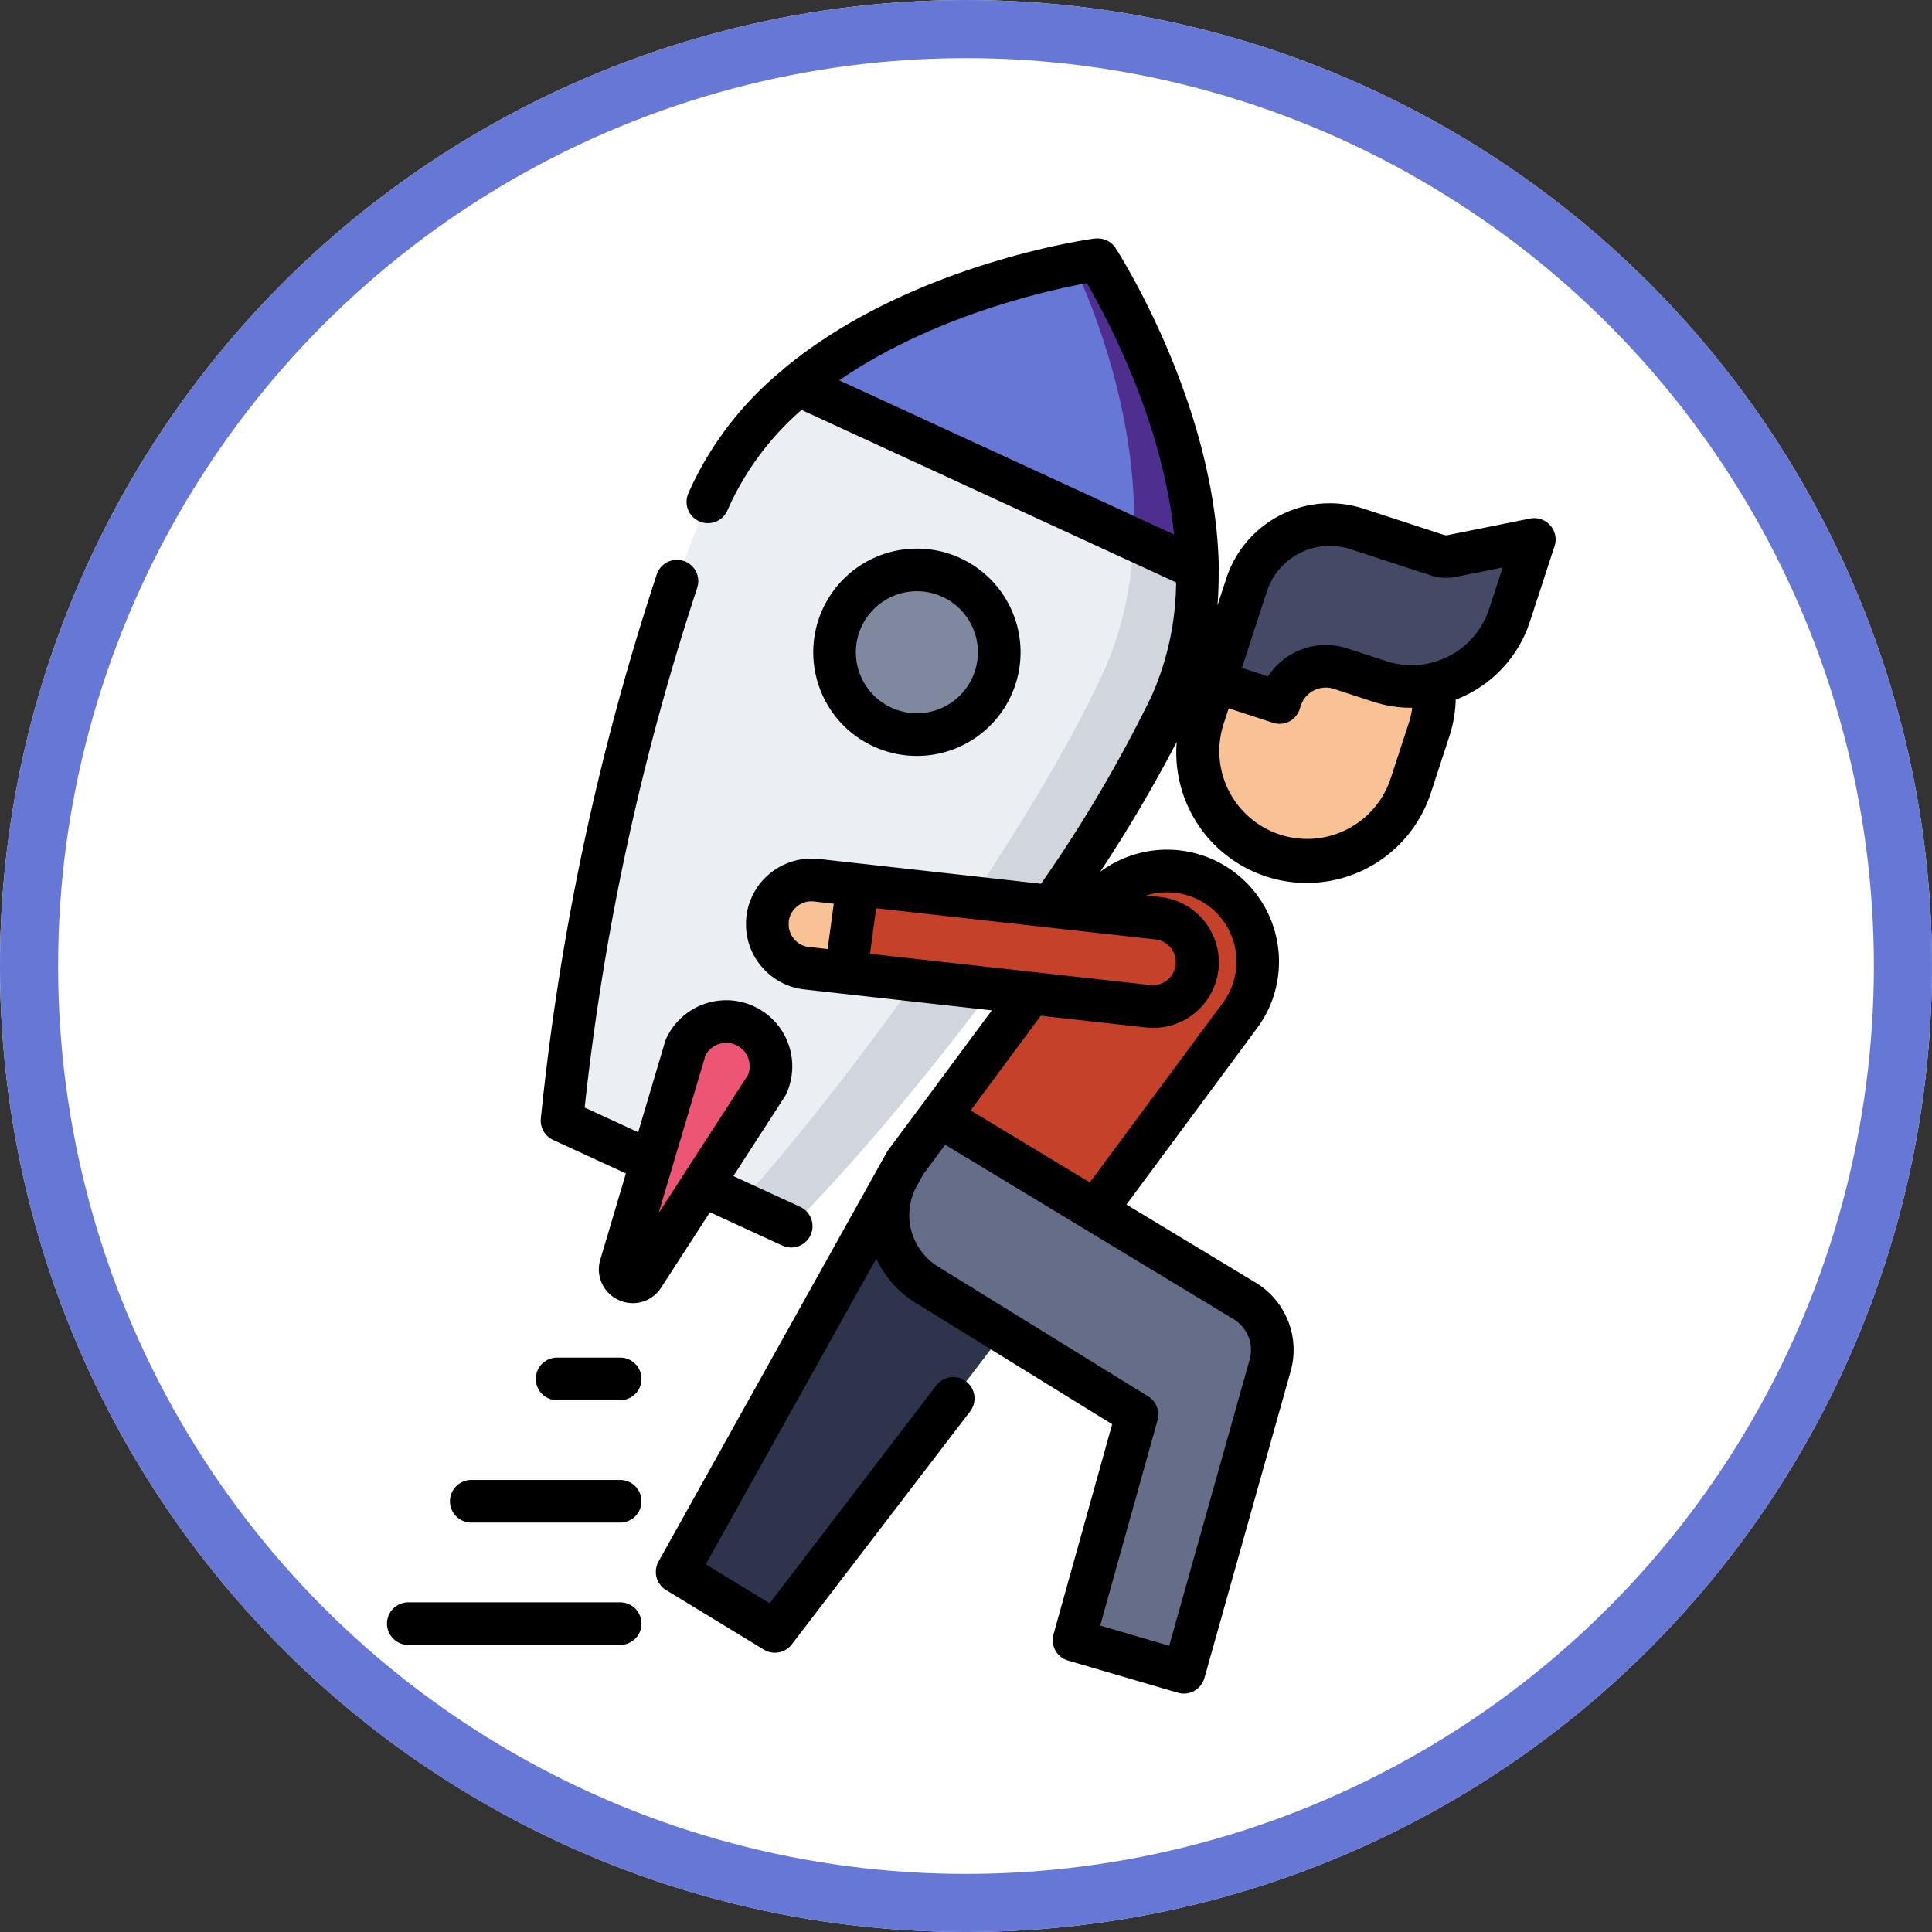 <svg xmlns="http://www.w3.org/2000/svg" width="133" height="133" viewBox="0 0 133 133">
  <rect x="0" y="0" width="133" height="133" fill="#333333" stroke="none"/>
  <g id="Grupo_117553" data-name="Grupo 117553" transform="translate(8023.333 -231.773)">
    <g id="Grupo_117310" data-name="Grupo 117310" transform="translate(-2990.217 -4044.195)">
      <g id="Elipse_17554" data-name="Elipse 17554" transform="translate(-5033.117 4275.969)" fill="#fff" stroke="#6677d6" stroke-width="4">
        <circle cx="66.5" cy="66.5" r="66.5" stroke="none"/>
        <circle cx="66.5" cy="66.5" r="64.5" fill="none"/>
      </g>
      <g id="esfuerzo" transform="translate(-5006.474 4292.382)">
        <g id="Grupo_117091" data-name="Grupo 117091" transform="translate(0 0)">
          <g id="Grupo_117089" data-name="Grupo 117089" transform="translate(12.05 1.464)">
            <path id="Trazado_178634" data-name="Trazado 178634" d="M71.491,104.983l-3.251,4.25-2.857,3.734-12.9,16.861-6.727-4.1,10.77-19.314,1.831-3.281,3.105-5.568v0Z" transform="translate(-37.829 -35.395)" fill="#2e344c"/>
            <g id="Grupo_117087" data-name="Grupo 117087">
              <path id="Trazado_178635" data-name="Trazado 178635" d="M49.408,68.793C59.148,58.847,71,42.722,75.5,32.948c6.166-13.389-5.021-30.7-5.021-30.7S50.048,5,43.881,18.388c-4.5,9.774-9.053,29.259-10.28,43.125Z" transform="translate(-33.602 -2.245)" fill="#ebeef2"/>
              <path id="Trazado_178636" data-name="Trazado 178636" d="M70.561,2.245s-.619.084-1.672.292c1.944,4.187,7.089,17.186,2,28.247-4.5,9.774-15.807,26.149-24.914,36.386L33.847,61.587l15.647,7.206c9.74-9.946,21.587-26.071,26.088-35.845C81.748,19.558,70.561,2.245,70.561,2.245Z" transform="translate(-33.687 -2.245)" fill="#d1d6de"/>
              <path id="Trazado_178637" data-name="Trazado 178637" d="M58.5,10.856,86.006,23.523c-.166-10.9-6.87-21.278-6.87-21.278S66.891,3.9,58.5,10.856Z" transform="translate(-42.262 -2.245)" fill="#6677d6"/>
              <path id="Trazado_178638" data-name="Trazado 178638" d="M89.218,2.25l-.022,0-.014,0-.034.005-.021,0-.037.006-.033.005-.043.006-.043.007-.049.008-.047.007-.058.009-.058.01-.062.01-.277.048-.035.006-.128.023-.04.007-.14.026-.035.006-.16.03-.028.005-.194.038h0l-.082.016c1.413,3.043,4.515,10.739,4.15,18.964l4.392,2.023h0c-.138-9.019-4.752-17.681-6.34-20.4l-.008-.014c-.087-.149-.165-.28-.232-.392l0,0-.051-.084-.024-.04-.04-.065L89.4,2.483l-.032-.052-.042-.067-.02-.032-.016-.026-.014-.023-.013-.02-.005-.008-.006-.01-.023,0Z" transform="translate(-52.374 -2.245)" fill="#4e2e8e"/>
              <ellipse id="Elipse_16038" data-name="Elipse 16038" cx="5.669" cy="5.669" rx="5.669" ry="5.669" transform="translate(18.76 21.354)" fill="#8088a0"/>
              <path id="Trazado_178639" data-name="Trazado 178639" d="M39.775,99.47l4.463-15.018a3.082,3.082,0,0,1,4.088-1.51h0a3.082,3.082,0,0,1,1.51,4.088l-8.512,13.154A.862.862,0,0,1,39.775,99.47Z" transform="translate(-35.735 -30.213)" fill="#ed5575"/>
            </g>
            <g id="Grupo_117088" data-name="Grupo 117088" transform="translate(43.749 18.228)">
              <path id="Trazado_178640" data-name="Trazado 178640" d="M111.8,37.133h0a7.517,7.517,0,0,0-9.481,4.81l-1.266,3.875a7.517,7.517,0,0,0,4.81,9.481h0a7.518,7.518,0,0,0,9.481-4.81l1.267-3.875A7.517,7.517,0,0,0,111.8,37.133Z" transform="translate(-100.681 -32.477)" fill="#f9c295"/>
              <path id="Trazado_178641" data-name="Trazado 178641" d="M117.846,32.309l-5.559-1.817a6.014,6.014,0,0,0-7.585,3.848L102.527,41l4.436,1.45.077-.237a3.272,3.272,0,0,1,4.126-2.094l2.69.879a7.082,7.082,0,0,0,8.932-4.531l1.713-5.242-5.69,1.145A1.9,1.9,0,0,1,117.846,32.309Z" transform="translate(-101.323 -30.193)" fill="#444966"/>
            </g>
            <path id="Trazado_178642" data-name="Trazado 178642" d="M95.352,73a6.22,6.22,0,0,1-1.226,3.708L84.178,90.148,73.451,83.663,84.1,69.285A6.24,6.24,0,0,1,95.352,73Z" transform="translate(-47.461 -24.683)" fill="#c6412a"/>
            <path id="Trazado_178643" data-name="Trazado 178643" d="M97.366,68.161a6.234,6.234,0,0,0-1.695-.89,6.236,6.236,0,0,1,.78,8.294L86.51,88.991l2.209,1.336L98.669,76.89a6.239,6.239,0,0,0-1.3-8.729Z" transform="translate(-52.003 -24.861)" fill="#c6412a"/>
            <path id="Trazado_178644" data-name="Trazado 178644" d="M81.54,76.413,58.017,73.786a3.049,3.049,0,0,1-2.74-3.33h0a3.049,3.049,0,0,1,3.33-2.74l23.523,2.627a3.049,3.049,0,0,1,2.74,3.33h0A3.049,3.049,0,0,1,81.54,76.413Z" transform="translate(-41.136 -25.011)" fill="#c6412a"/>
            <path id="Trazado_178645" data-name="Trazado 178645" d="M92.56,105.377,82.284,99.164,71.557,92.679,69.2,95.861v0l-.478.857a5.64,5.64,0,0,0,1.962,7.546l5.294,3.27.073.045,9.1,5.616-4.335,15.529,7.565,2.215L94.3,109.856A3.942,3.942,0,0,0,92.56,105.377Z" transform="translate(-45.568 -33.698)" fill="#656d88"/>
            <path id="Trazado_178646" data-name="Trazado 178646" d="M61.5,68.04l-2.893-.323a3.049,3.049,0,0,0-3.33,2.74h0a3.049,3.049,0,0,0,2.74,3.33l2.66.3Z" transform="translate(-41.136 -25.011)" fill="#f9c295"/>
          </g>
          <g id="Grupo_117090" data-name="Grupo 117090">
            <path id="Trazado_178647" data-name="Trazado 178647" d="M64.265,46.354a7.136,7.136,0,1,0-3.709-4.009A7.095,7.095,0,0,0,64.265,46.354Zm-.831-8.24a4.2,4.2,0,1,1-.125,3.213A4.175,4.175,0,0,1,63.434,38.114Z" transform="translate(-30.771 -11.384)"/>
            <path id="Trazado_178648" data-name="Trazado 178648" d="M43,78.839l5.01,2.307a1.468,1.468,0,0,0,1.228-2.666l-4.627-2.131,3.539-5.47a1.478,1.478,0,0,0,.1-.183,4.549,4.549,0,0,0-8.264-3.806,1.484,1.484,0,0,0-.074.2L38.059,73.33l-3.683-1.7a173.847,173.847,0,0,1,7.741-35.755,1.467,1.467,0,0,0-2.773-.962A176.248,176.248,0,0,0,31.357,72.4a1.468,1.468,0,0,0,.848,1.462l5.01,2.307L35.452,82.1h0a2.313,2.313,0,0,0,1.258,2.779,2.346,2.346,0,0,0,.984.218,2.312,2.312,0,0,0,1.946-1.068Zm-.308-10.8a1.614,1.614,0,0,1,2.928,1.348L39.466,78.9Z" transform="translate(-20.769 -11.801)"/>
            <path id="Trazado_178649" data-name="Trazado 178649" d="M105.069,19.746a1.468,1.468,0,0,0-1.386-.464l-5.69,1.145a.431.431,0,0,1-.219-.013L92.215,18.6a7.491,7.491,0,0,0-9.436,4.788l-.614,1.879q.091-1.153.083-2.352a1.5,1.5,0,0,0,.01-.19c-.171-11.192-6.822-21.614-7.1-22.052A1.465,1.465,0,0,0,73.791.006c-.023,0-.045,0-.068,0l-.046.006c-.959.134-12.885,1.926-21.329,8.929a1.473,1.473,0,0,0-.139.131A23.013,23.013,0,0,0,45.989,17l-.241.53a1.467,1.467,0,1,0,2.676,1.206l.234-.515a19.645,19.645,0,0,1,4.874-6.415L79.318,23.68a19.675,19.675,0,0,1-1.711,7.873,95.185,95.185,0,0,1-7.591,12.871L54.68,42.711l-.021,0a4.52,4.52,0,0,0-4.933,4.058c0,.029,0,.057-.006.086,0,.047-.008.095-.01.142,0,.02,0,.04,0,.06,0,.057,0,.114,0,.171,0,.006,0,.012,0,.018a4.481,4.481,0,0,0,1.028,2.83c.019.023.041.044.061.067q.086.1.178.2c.045.047.092.093.139.138s.113.1.171.155.113.095.171.14.112.085.169.126.124.085.187.126.13.08.2.118.114.062.171.092c.084.043.168.083.255.121.041.018.082.034.123.05.106.042.214.082.324.116l.067.019c.123.036.248.068.375.094l.029.005c.138.027.279.049.422.063l12.849,1.435-4.762,6.431-.006.007L59.5,62.754l-.012.02a1.473,1.473,0,0,0-.105.169h0l-.008.012-.455.816-.012.023L43.689,91.078a1.467,1.467,0,0,0,.517,1.967l6.727,4.1a1.467,1.467,0,0,0,1.93-.361L65.139,80.747a1.467,1.467,0,0,0-2.331-1.784L51.335,93.957,46.94,91.274,57.024,73.193l1.653-2.963a7.088,7.088,0,0,0,2.714,3.05l13.524,8.351L70.877,96.1a1.467,1.467,0,0,0,1,1.8l7.565,2.215A1.468,1.468,0,0,0,81.267,99.1l5.923-21.07A5.412,5.412,0,0,0,84.8,71.886l-8.9-5.378L84.89,54.366A7.658,7.658,0,0,0,86.4,49.784,7.707,7.707,0,0,0,74.093,43.6a99.49,99.49,0,0,0,5.266-8.941,8.984,8.984,0,0,0,17.5,3.5l1.268-3.876h0a8.957,8.957,0,0,0,.44-2.533,8.589,8.589,0,0,0,5.093-5.333l1.712-5.242A1.466,1.466,0,0,0,105.069,19.746ZM56.129,9.77c6.423-4.442,14.362-6.2,17.048-6.694a52.462,52.462,0,0,1,3.888,8.39l.017.048q.208.582.406,1.187l.047.146q.072.222.142.446l.054.175q.087.283.171.57c.017.059.034.118.05.177q.058.2.114.4c.025.092.05.184.075.276s.056.21.083.316.052.2.078.3.054.22.081.33q.066.272.128.546.028.121.054.242.041.186.08.373.022.107.044.214.134.66.243,1.33c.009.058.019.116.028.174q.033.211.063.422c.008.056.016.112.023.168q.074.534.129,1.072Zm-.8,39.149-1.237-.138-.021,0a1.566,1.566,0,0,1-.159-.024l-.018,0a1.585,1.585,0,0,1-1.24-1.363c0-.006,0-.012,0-.018,0-.039-.005-.078-.006-.117,0-.014,0-.028,0-.042,0-.038,0-.076.005-.113,0-.015,0-.031,0-.046s0-.02,0-.03c0-.042.01-.083.018-.124,0-.022.011-.044.016-.066s.013-.056.021-.083.017-.049.025-.073.016-.047.025-.069.022-.05.034-.075.018-.04.028-.059.028-.051.043-.076.02-.034.031-.051.034-.05.052-.074l.033-.044c.02-.025.04-.049.061-.072l.034-.037c.022-.023.045-.046.069-.068l.035-.032q.037-.033.076-.063l.037-.028c.027-.02.054-.039.083-.057l.039-.024c.029-.017.058-.034.088-.049l.041-.02c.03-.014.06-.028.091-.04l.046-.017c.031-.011.061-.022.093-.031l.051-.014c.031-.008.061-.016.092-.022l.059-.01c.029,0,.059-.01.088-.013l.073,0c.026,0,.052,0,.078,0,.05,0,.1,0,.152.006l.514.057.874.1ZM83.278,74.4h0a2.479,2.479,0,0,1,1.09,2.826L78.843,96.882l-4.75-1.391,3.945-14.133a1.467,1.467,0,0,0-.642-1.643L62.933,70.784a4.165,4.165,0,0,1-1.457-5.572l.445-.8,1.5-2.022,5.006,3.026ZM81.535,45.943a4.771,4.771,0,0,1,1,6.678L73.378,64.983,70.091,63l-4.917-2.973L70,53.51l7.292.814.021,0q.224.022.445.022a4.517,4.517,0,0,0,.44-9.011l-.937-.1A4.77,4.77,0,0,1,81.535,45.943Zm-3.657,2.312.021,0a1.582,1.582,0,0,1-.3,3.149L58.244,49.245l.427-3.135,14.635,1.635.016,0ZM95.333,33.372l-1.268,3.877a6.05,6.05,0,0,1-11.5-3.759l.374-1.145,3.04.994a1.483,1.483,0,0,0,.2.05l.044.007a1.458,1.458,0,0,0,.2.016h.024a1.482,1.482,0,0,0,.191-.015l.03,0a1.448,1.448,0,0,0,.2-.047l.034-.012a1.484,1.484,0,0,0,.189-.077h0a1.468,1.468,0,0,0,.175-.105l.032-.023A1.471,1.471,0,0,0,87.452,33l.02-.021a1.44,1.44,0,0,0,.122-.14l.021-.026a1.439,1.439,0,0,0,.108-.172l.02-.04a1.481,1.481,0,0,0,.083-.2l.08-.242a1.8,1.8,0,0,1,.066-.171l.013-.025c.022-.047.044-.093.069-.137l0-.005a1.81,1.81,0,0,1,1.576-.9h.015c.047,0,.093,0,.14.009l.039,0c.041,0,.082.013.122.02l.056.01a1.777,1.777,0,0,1,.175.048l2.691.88c.165.054.332.1.5.145l.084.022q.249.062.5.11l.062.011a8.469,8.469,0,0,0,1.059.123l.06,0c.147.007.293.011.44.01A6.075,6.075,0,0,1,95.333,33.372Zm5.533-7.865A5.615,5.615,0,0,1,93.785,29.1l-2.691-.881c-.121-.039-.242-.072-.364-.1l-.045-.011q-.181-.042-.364-.069l-.029,0a4.707,4.707,0,0,0-2.816.465c-.048.024-.094.051-.14.077l-.029.016a4.725,4.725,0,0,0-1.18.931l-.014.015q-.123.136-.236.28l-.01.012c-.078.1-.154.206-.224.314l-1.79-.585-.006,0,1.72-5.26A4.553,4.553,0,0,1,91.3,21.386L96.862,23.2a3.374,3.374,0,0,0,1.71.1l3.225-.649Z" transform="translate(-24.996 0)"/>
            <path id="Trazado_178650" data-name="Trazado 178650" d="M31.176,143.959H16.593a1.467,1.467,0,1,0,0,2.935H31.176a1.467,1.467,0,1,0,0-2.935Z" transform="translate(-15.126 -50.069)"/>
            <path id="Trazado_178651" data-name="Trazado 178651" d="M33.487,131.043H23.24a1.467,1.467,0,0,0,0,2.935H33.487a1.467,1.467,0,0,0,0-2.935Z" transform="translate(-17.438 -45.577)"/>
            <path id="Trazado_178652" data-name="Trazado 178652" d="M36.64,118.128H32.3a1.467,1.467,0,0,0,0,2.935H36.64a1.467,1.467,0,0,0,0-2.935Z" transform="translate(-20.59 -41.085)"/>
          </g>
        </g>
      </g>
    </g>
  </g>
</svg>
